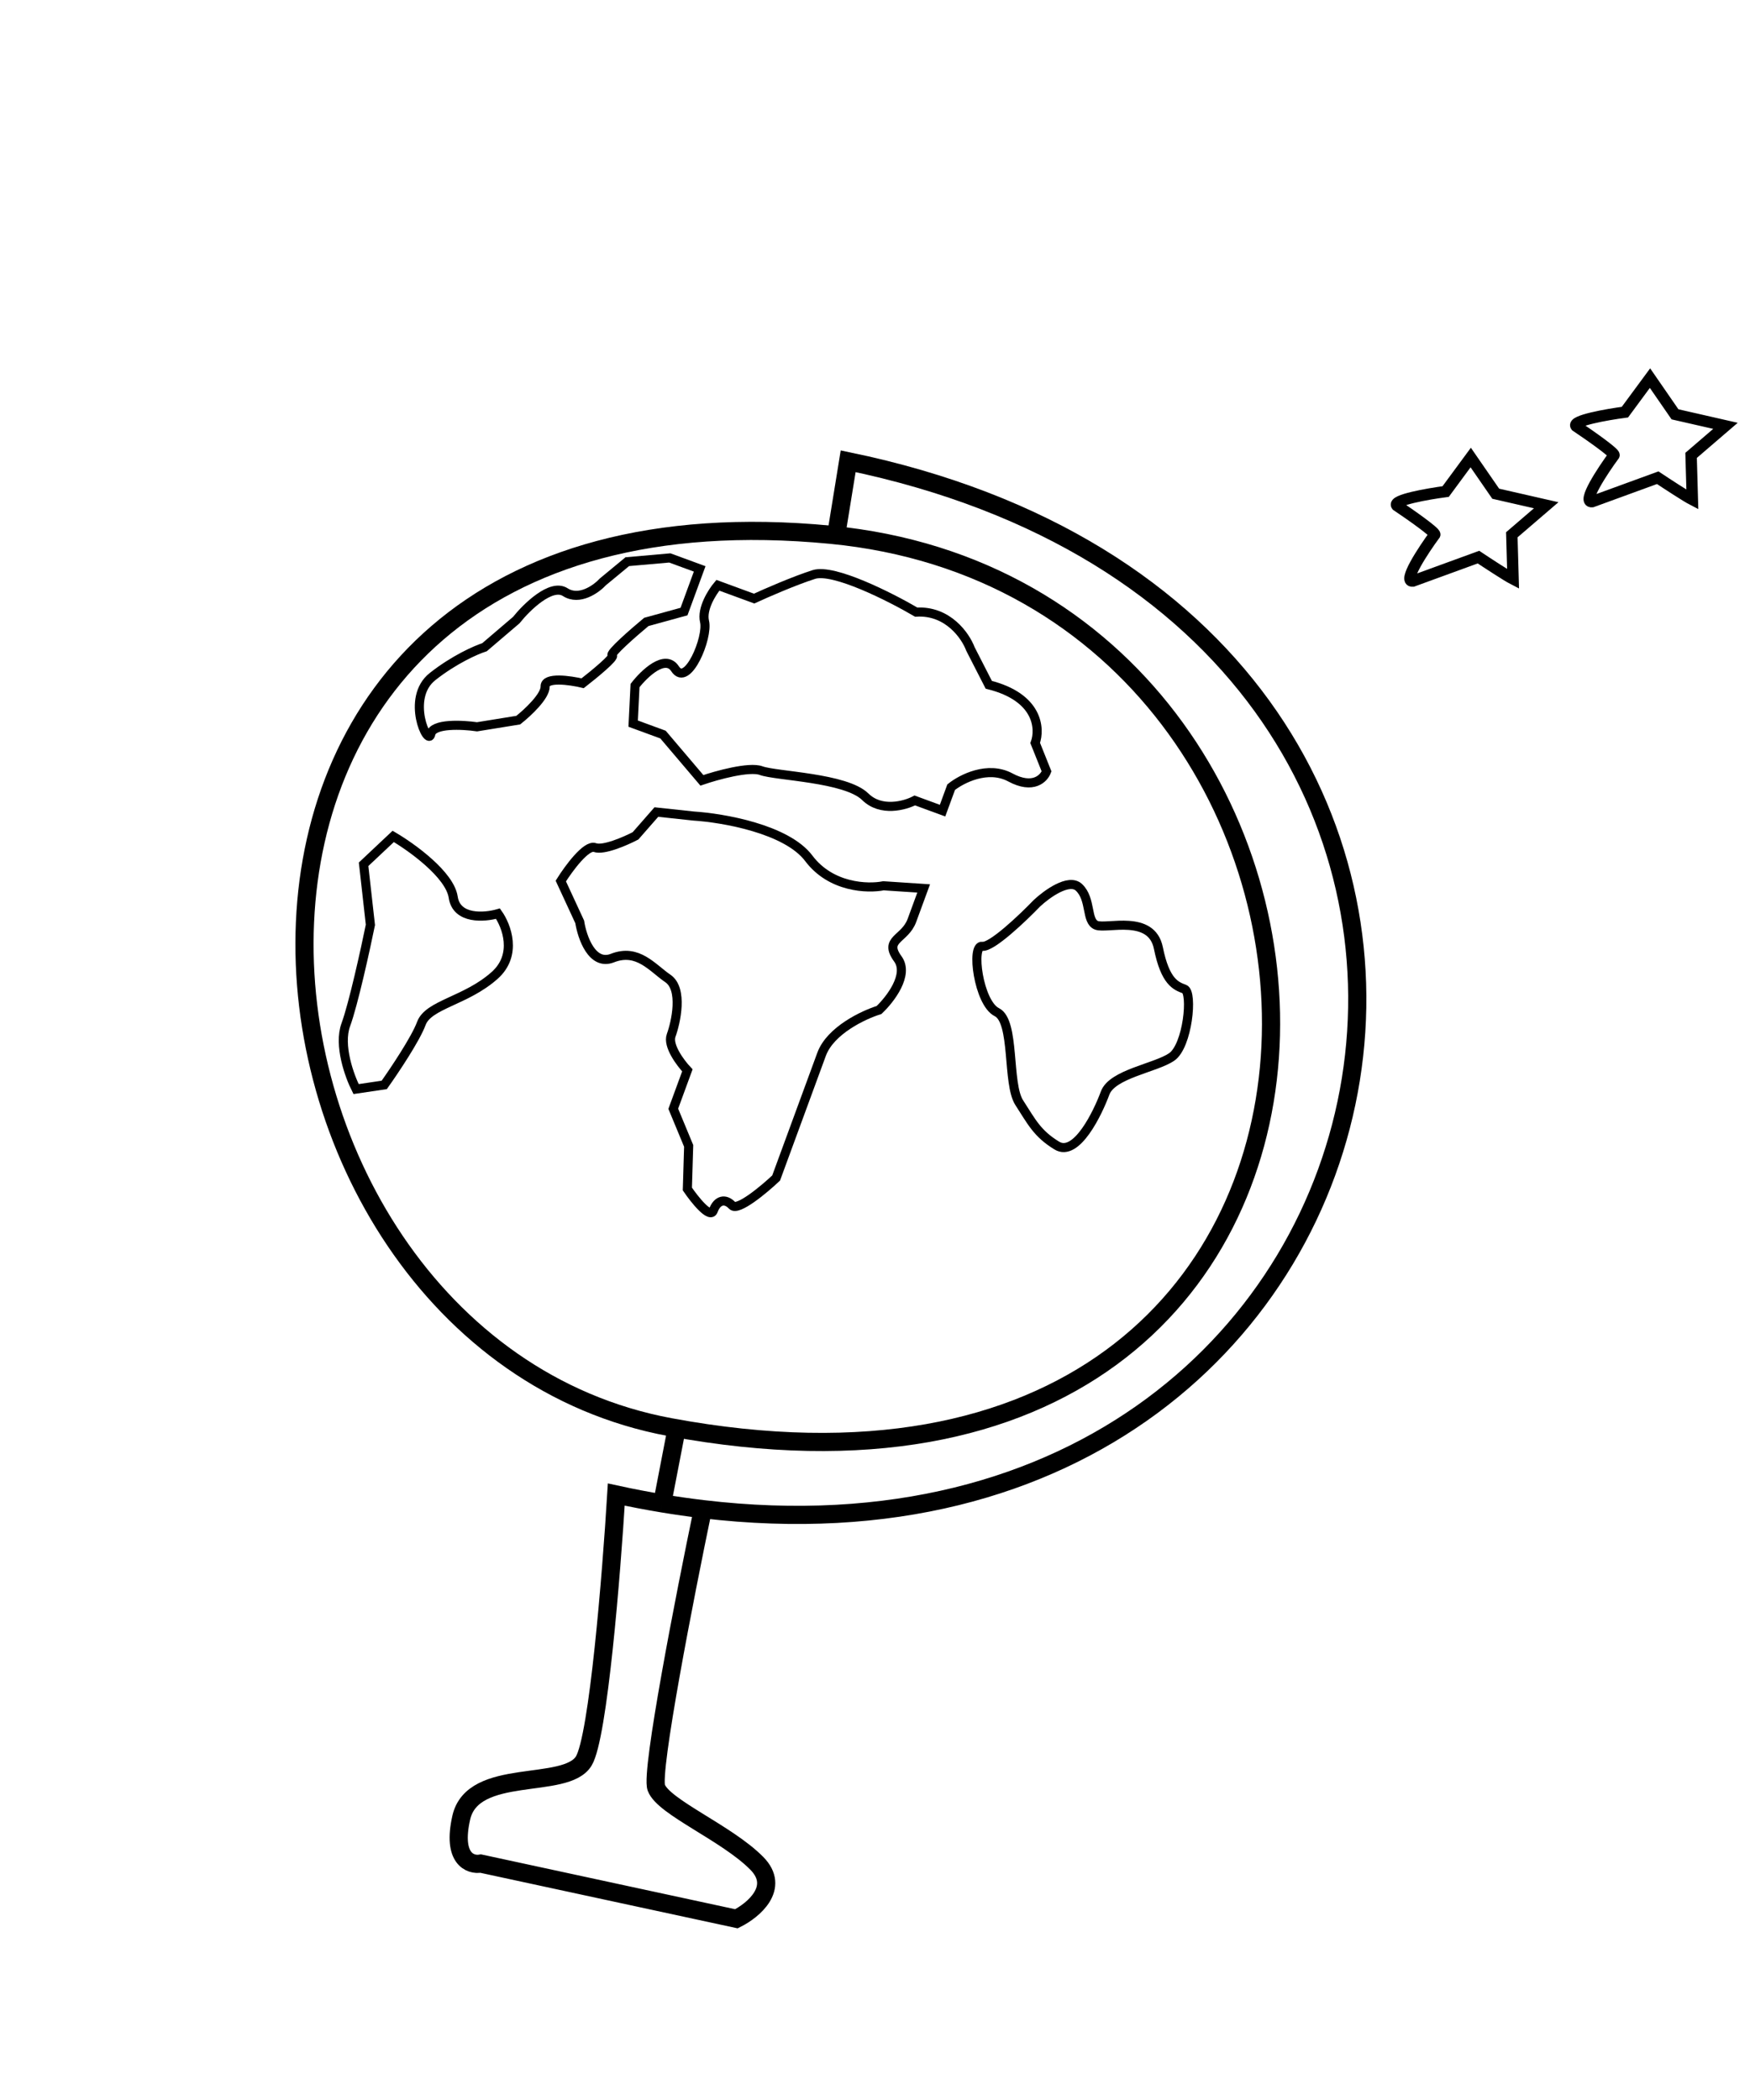 <svg width="140" height="168" viewBox="0 0 140 168" fill="none" xmlns="http://www.w3.org/2000/svg">
<path d="M66.467 42.782C9.234 37.267 15.805 107.153 53.606 114.173C116.521 125.857 114.354 47.396 66.467 42.782Z" stroke="black" stroke-width="1.454"/>
<path d="M56.232 120.733C116.154 127.866 130.659 49.89 67.853 36.9L66.934 42.566M56.232 120.733C54.794 127.636 52.035 141.757 52.503 143.013C53.088 144.584 58.145 146.635 60.544 149.066C62.464 151.011 60.258 152.834 58.914 153.503L38.457 149.087C37.628 149.234 36.156 148.707 36.9 145.416C37.83 141.303 45.248 143.253 46.7 140.882C47.862 138.984 48.919 125.88 49.302 119.564C50.544 119.834 51.769 120.068 52.977 120.269M56.232 120.733C55.162 120.606 54.077 120.451 52.977 120.269M54.118 114.361L52.977 120.269" stroke="black" stroke-width="1.454"/>
<path d="M64.705 68.669C62.936 66.314 57.825 65.431 55.49 65.284L52.509 64.963L50.841 66.868C50.042 67.285 48.274 68.056 47.592 67.805C46.909 67.554 45.489 69.486 44.865 70.483L46.376 73.75C46.569 74.983 47.362 77.288 48.992 76.647C51.029 75.847 52.189 77.435 53.429 78.277C54.669 79.12 54.069 81.805 53.693 82.829C53.392 83.648 54.432 85.037 54.989 85.629L53.861 88.701L55.093 91.672L54.989 95.12C55.576 95.981 56.814 97.533 57.065 96.85C57.378 95.997 58.016 95.844 58.573 96.436C59.019 96.91 61.103 95.171 62.09 94.242L63.72 89.805L65.726 84.344C66.428 82.433 69.081 81.186 70.32 80.802C71.208 79.966 72.752 77.977 71.824 76.707C70.664 75.118 72.388 75.171 72.953 73.635L73.893 71.075L70.678 70.863C69.424 71.112 66.475 71.023 64.705 68.669Z" stroke="black" stroke-width="0.727"/>
<path d="M86.318 70.991C85.513 70.231 83.733 71.526 82.944 72.269C81.796 73.462 79.316 75.817 78.584 75.703C77.668 75.561 78.273 80.238 79.747 80.973C81.22 81.707 80.551 86.691 81.54 88.216C82.529 89.742 82.961 90.675 84.542 91.644C86.124 92.612 87.844 88.983 88.408 87.447C88.972 85.911 92.438 85.441 93.73 84.56C95.022 83.678 95.44 79.377 94.757 79.127C94.074 78.876 93.221 78.562 92.671 75.843C92.121 73.123 88.575 74.338 87.722 74.025C86.869 73.711 87.325 71.942 86.318 70.991Z" stroke="black" stroke-width="0.727"/>
<path d="M56.151 62.428L53.041 58.767L50.652 57.89L50.802 54.846C51.54 53.89 53.215 52.285 54.006 53.505C54.995 55.03 56.67 50.997 56.364 49.723C56.119 48.703 56.972 47.364 57.429 46.822L60.331 47.887C61.264 47.456 63.526 46.466 65.105 45.961C66.685 45.457 71.224 47.757 73.297 48.97C75.832 48.817 77.246 50.873 77.636 51.92L79.102 54.783C83.075 55.778 83.233 58.301 82.815 59.439L83.724 61.71C83.515 62.279 82.644 63.173 80.833 62.197C79.022 61.222 76.919 62.309 76.093 62.974L75.404 64.851L73.185 64.036C72.387 64.453 70.476 64.978 69.225 63.744C67.662 62.201 62.086 62.09 60.891 61.651C59.936 61.3 57.333 62.022 56.151 62.428Z" stroke="black" stroke-width="0.727"/>
<path d="M45.22 47.372C44.092 46.648 42.135 48.563 41.298 49.611L38.76 51.778C38.101 51.988 36.349 52.752 34.605 54.125C32.425 55.842 34.26 59.809 34.465 58.722C34.63 57.853 37 57.975 38.164 58.144L41.459 57.611C42.185 57.039 43.633 55.699 43.611 54.916C43.589 54.133 45.601 54.42 46.61 54.661C47.513 53.96 49.251 52.533 48.978 52.432C48.705 52.332 50.682 50.605 51.705 49.754L54.721 48.925L55.974 45.512L53.585 44.635L50.183 44.934L48.236 46.543C47.701 47.121 46.348 48.096 45.22 47.372Z" stroke="black" stroke-width="0.727"/>
<path d="M36.256 71.775C35.988 69.973 32.945 67.783 31.457 66.913L29.088 69.142L29.632 73.99C29.227 75.972 28.266 80.345 27.664 81.983C27.062 83.621 27.961 86.095 28.486 87.127L30.739 86.793C31.54 85.666 33.255 83.107 33.706 81.879C34.271 80.343 37.269 80.088 39.575 78.03C41.419 76.383 40.52 74.052 39.839 73.092C38.756 73.404 36.523 73.578 36.256 71.775Z" stroke="black" stroke-width="0.727"/>
<path d="M129.993 32.972L132 30.25L134 33.146L138.038 34.067L135.288 36.43L135.388 39.97C134.917 39.727 133.345 38.7 132.618 38.217L127.362 40.135C126.53 40.209 128.189 37.685 129.123 36.414C129.19 36.231 127.124 34.786 126.083 34.087C125.752 33.654 128.552 33.163 129.993 32.972Z" stroke="black" stroke-width="0.909"/>
<path d="M115.652 39.324L117.658 36.602L119.658 39.498L123.696 40.42L120.946 42.782L121.046 46.322C120.575 46.08 119.004 45.053 118.277 44.569L113.021 46.487C112.188 46.562 113.847 44.038 114.781 42.766C114.848 42.584 112.782 41.139 111.741 40.439C111.41 40.006 114.21 39.515 115.652 39.324Z" stroke="black" stroke-width="0.909"/>
</svg>
